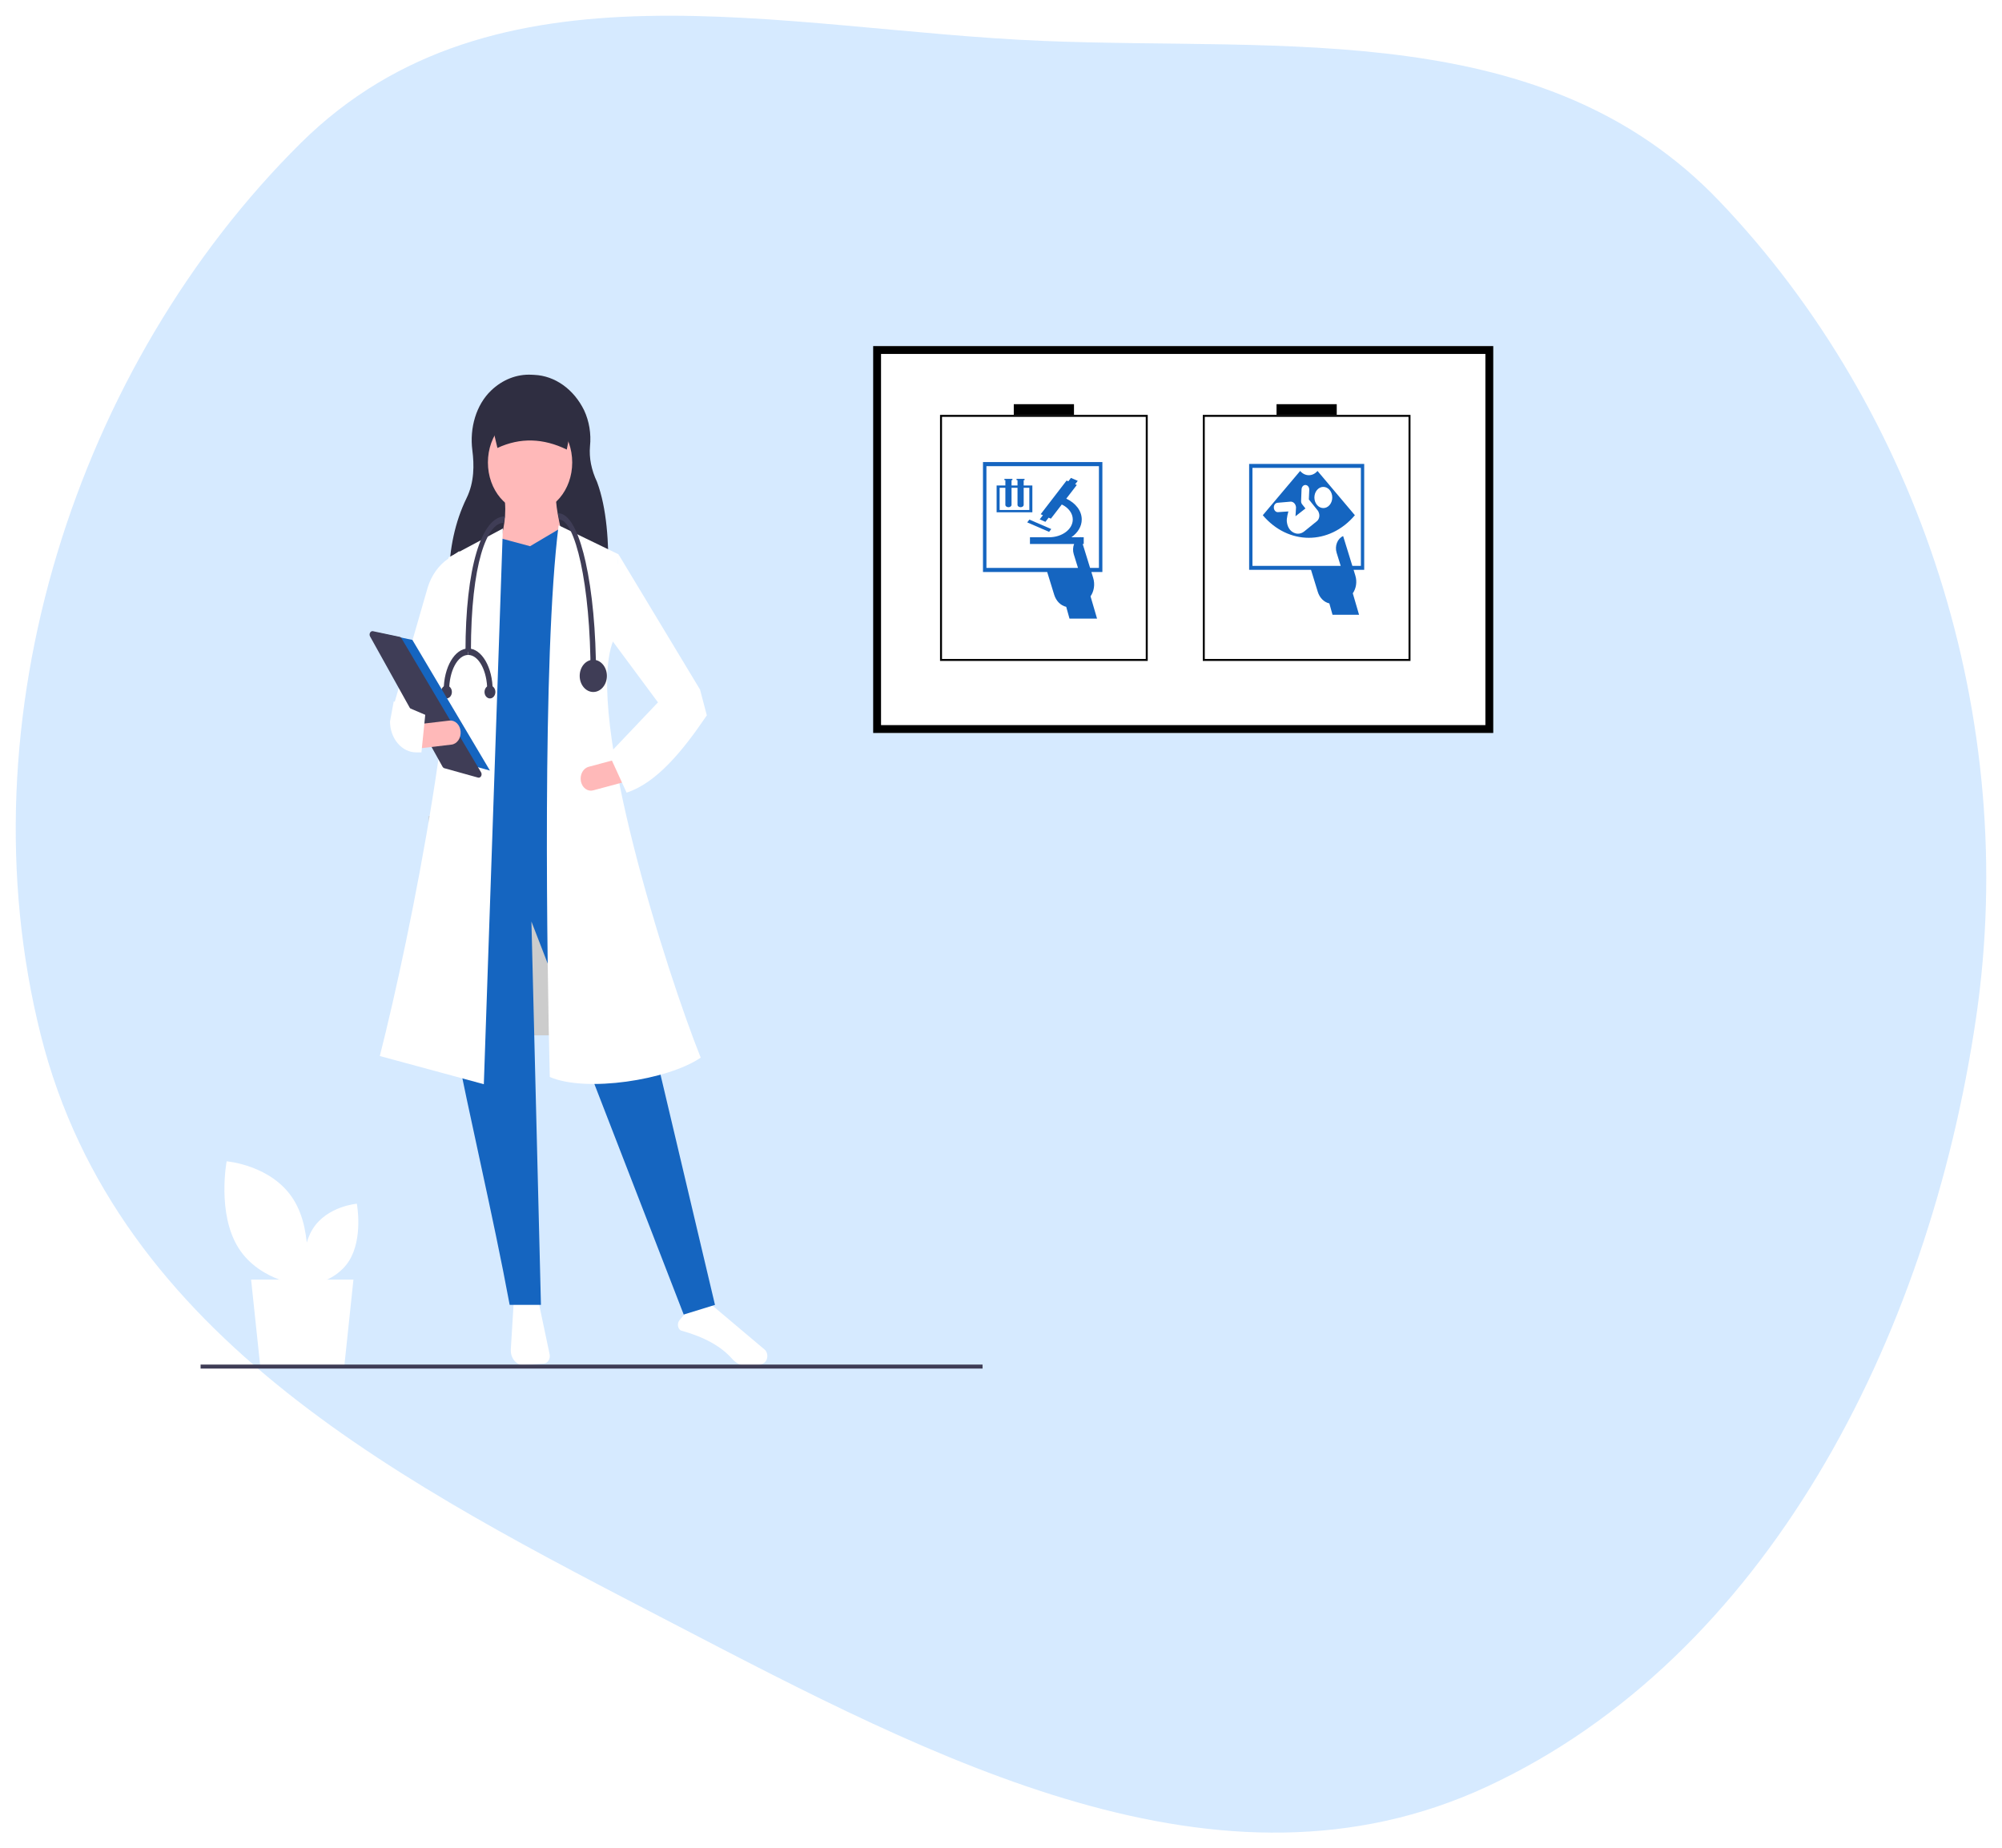 <svg width="509" height="470" viewBox="0 0 509 470" fill="none" xmlns="http://www.w3.org/2000/svg">
<g filter="url(#filter0_f_346_283)">
<path fill-rule="evenodd" clip-rule="evenodd" d="M265.271 10.407C326.916 12.922 392.722 4.636 437.127 51.135C488.126 104.538 513.548 182.756 502.418 258.735C490.36 341.044 448.633 421.52 378.066 454.298C310.141 485.847 237.554 447.35 170.919 412.709C104.003 377.922 29.875 340.863 10.356 263.138C-9.848 182.681 19.709 92.652 76.425 36.422C125.726 -12.457 198.559 7.686 265.271 10.407Z" fill="#C8E2FF" fill-opacity="0.75"/>
</g>
<path d="M151.086 207.503H108.994V263.267H151.086V207.503Z" fill="#CCCCCC"/>
<path d="M87.565 347.14H66.137L63.841 325.378H89.861L87.565 347.14Z" fill="white"/>
<path d="M130.595 331.377L129.872 343.09C129.839 343.62 129.902 344.153 130.057 344.652C130.213 345.15 130.456 345.604 130.771 345.982C131.086 346.361 131.466 346.655 131.885 346.845C132.304 347.035 132.753 347.116 133.201 347.084L138.279 346.72C138.514 346.703 138.743 346.625 138.95 346.491C139.157 346.357 139.336 346.171 139.476 345.946C139.615 345.721 139.711 345.462 139.756 345.188C139.802 344.914 139.796 344.631 139.738 344.36L136.92 331.003L130.595 331.377Z" fill="white"/>
<path d="M173.068 338.304C179.044 339.96 183.313 342.314 186.118 345.501C187.116 346.627 188.423 347.29 189.8 347.371C191.559 347.481 192.997 347.247 194.078 346.675H194.078C194.355 346.53 194.594 346.301 194.771 346.01C194.947 345.719 195.055 345.377 195.082 345.02C195.115 344.657 195.065 344.291 194.938 343.959C194.811 343.626 194.612 343.341 194.36 343.131L180.186 331.182L174.166 334.036L172.762 335.7C172.61 335.88 172.495 336.1 172.427 336.341C172.358 336.583 172.338 336.84 172.368 337.092C172.397 337.344 172.476 337.585 172.598 337.795C172.719 338.006 172.88 338.18 173.068 338.304H173.068Z" fill="white"/>
<path d="M154.677 147.066L114.164 146.622C114.266 139.631 115.639 132.766 118.64 126.622C120.611 122.588 120.568 118.197 120.093 114.497C119.36 108.788 121.065 102.947 124.852 99.313C127.747 96.531 131.4 95.099 135.124 95.287L135.91 95.326C138.473 95.452 140.967 96.339 143.165 97.905C145.363 99.471 147.193 101.666 148.489 104.289C149.805 107.088 150.336 110.312 150.004 113.492C149.748 116.485 150.362 119.508 151.799 122.561C154.279 129.263 154.816 137.839 154.677 147.066Z" fill="#2F2E41"/>
<path d="M181.782 331.806L173.831 334.263L135.112 234.325L137.532 331.806H129.581C121.085 285.943 105.745 233.014 112.642 216.303L153.78 213.436L181.782 331.806Z" fill="#1565C0"/>
<path d="M134.766 130.29C140.685 130.29 145.483 124.606 145.483 117.593C145.483 110.581 140.685 104.896 134.766 104.896C128.848 104.896 124.05 110.581 124.05 117.593C124.05 124.606 128.848 130.29 134.766 130.29Z" fill="#FFB9B9"/>
<path d="M144.1 140.94L126.47 139.711C128.198 135.012 128.888 130.488 128.198 126.195H141.335C141.305 129.491 142.69 135.193 144.1 140.94Z" fill="#FFB9B9"/>
<path d="M155.162 217.122L116.444 220.399L120.42 139.096L127.161 136.844L134.766 138.892L142.371 134.386L147.211 136.434L155.162 217.122Z" fill="#1565C0"/>
<path d="M123.012 275.693L96.566 268.525C104.43 237.629 118.597 166.947 114.024 141.759L127.852 134.386L123.012 275.693Z" fill="white"/>
<path d="M110.222 186.403L100.196 179.031L108.746 149.363C109.7 146.301 111.526 143.731 113.91 142.096L116.79 140.12L115.061 170.02L110.222 186.403Z" fill="white"/>
<path d="M178.152 268.934C169.805 274.656 148.941 277.845 139.779 273.849C139.105 245.934 137.783 166.973 142.027 133.567L157.237 140.939L155.855 163.057C148.583 181.977 169.699 247.877 178.152 268.934Z" fill="white"/>
<path d="M176.942 182.717L167.608 179.031L155.163 162.238L157.237 140.939L177.979 175.345L176.942 182.717Z" fill="white"/>
<path d="M147.69 198.659C147.843 199.453 148.255 200.143 148.836 200.578C149.418 201.012 150.121 201.156 150.791 200.977L158.715 198.851L157.57 192.859L149.646 194.985C148.976 195.165 148.393 195.653 148.026 196.342C147.659 197.031 147.538 197.865 147.69 198.659V198.659Z" fill="#FFB9B9"/>
<path d="M144.1 114.316C138.148 111.416 132.269 111.207 126.47 113.907L124.05 103.667H146.175L144.1 114.316Z" fill="#2F2E41"/>
<path d="M154.817 191.728L159.311 201.558C166.87 199.06 173.422 191.185 179.708 181.898L177.979 175.344L167.263 178.621L154.817 191.728Z" fill="white"/>
<path d="M151.533 171.454H150.15C150.15 148.282 146.123 132.133 142.199 132.133L141.854 130.495C145.373 130.495 147.616 137.216 148.879 142.854C150.591 150.498 151.533 160.654 151.533 171.454Z" fill="#3F3D56"/>
<path d="M119.729 165.719H118.346C118.346 144.497 122.4 131.314 128.371 131.314L128.025 132.953C123.895 132.953 119.729 143.084 119.729 165.719Z" fill="#3F3D56"/>
<path d="M150.842 175.959C152.751 175.959 154.299 174.125 154.299 171.863C154.299 169.601 152.751 167.767 150.842 167.767C148.933 167.767 147.385 169.601 147.385 171.863C147.385 174.125 148.933 175.959 150.842 175.959Z" fill="#3F3D56"/>
<path d="M114.197 175.549H112.814C112.814 169.677 115.606 164.9 119.037 164.9V166.538C116.368 166.538 114.197 170.581 114.197 175.549Z" fill="#3F3D56"/>
<path d="M125.26 175.549H123.877C123.877 170.581 121.706 166.538 119.037 166.538V164.9C122.468 164.9 125.26 169.677 125.26 175.549Z" fill="#3F3D56"/>
<path d="M124.568 177.597C125.332 177.597 125.951 176.864 125.951 175.959C125.951 175.054 125.332 174.321 124.568 174.321C123.805 174.321 123.186 175.054 123.186 175.959C123.186 176.864 123.805 177.597 124.568 177.597Z" fill="#3F3D56"/>
<path d="M113.506 177.597C114.27 177.597 114.889 176.864 114.889 175.959C114.889 175.054 114.27 174.321 113.506 174.321C112.742 174.321 112.123 175.054 112.123 175.959C112.123 176.864 112.742 177.597 113.506 177.597Z" fill="#3F3D56"/>
<path d="M96.221 160.893L104.848 162.719L124.568 195.94L114.092 193.019L96.221 160.893Z" fill="#1565C0"/>
<path d="M94.691 160.487C94.559 160.489 94.43 160.533 94.318 160.614C94.206 160.696 94.115 160.811 94.053 160.949C93.992 161.087 93.962 161.241 93.969 161.397C93.975 161.553 94.016 161.703 94.088 161.834L112.521 194.969C112.624 195.154 112.783 195.286 112.965 195.337L121.542 197.727C121.686 197.768 121.838 197.755 121.976 197.691C122.115 197.627 122.233 197.514 122.316 197.369C122.4 197.223 122.443 197.05 122.442 196.874C122.441 196.698 122.394 196.527 122.309 196.383L102.07 162.289C102.016 162.196 101.946 162.117 101.865 162.056C101.784 161.995 101.694 161.954 101.6 161.934L94.829 160.501C94.783 160.492 94.737 160.487 94.691 160.487V160.487Z" fill="#3F3D56"/>
<path d="M106.189 184.178L106.702 190.292L114.786 189.341C115.47 189.261 116.099 188.862 116.535 188.232C116.971 187.601 117.178 186.792 117.11 185.981C117.042 185.17 116.705 184.425 116.173 183.908C115.641 183.392 114.958 183.147 114.274 183.228L106.189 184.178Z" fill="#FFB9B9"/>
<path d="M99.159 183.47C99.171 185.555 99.878 187.549 101.125 189.019C102.373 190.489 104.06 191.316 105.82 191.318H107.149L108.117 181.763L100.104 178.345L99.159 183.47Z" fill="white"/>
<path d="M60.634 317.328C66.152 326.083 77.606 327.004 77.606 327.004C77.606 327.004 80.114 313.731 74.596 304.976C69.078 296.221 57.624 295.3 57.624 295.3C57.624 295.3 55.117 308.573 60.634 317.328Z" fill="white"/>
<path d="M88.742 320.619C85.101 326.396 77.543 327.004 77.543 327.004C77.543 327.004 75.888 318.246 79.529 312.469C83.17 306.692 90.728 306.083 90.728 306.083C90.728 306.083 92.383 314.842 88.742 320.619Z" fill="white"/>
<path d="M249.811 346.984H51V348H249.811V346.984Z" fill="#3F3D56"/>
<path d="M223 186.38H379V88H223V186.38Z" fill="white"/>
<path d="M273.056 102.774H257.75V105.495H273.056V102.774Z" fill="black"/>
<path d="M239.25 105.745H291.556V167.809H239.25V105.745Z" stroke="black" stroke-width="0.5"/>
<g clip-path="url(#clip0_346_283)">
<path d="M277.265 151.634C278.141 150.367 278.448 148.605 277.938 146.955L277.477 145.445H280.276V117.495H249.918V145.445H266.243L268.024 151.232C268.53 152.88 269.723 154 271.08 154.302L271.917 157.302L278.922 157.303L277.266 151.635L277.265 151.634ZM274.719 136.532C273.223 137.178 272.45 139.142 272.995 140.915L274.074 144.403H250.796V118.535H279.398V144.403H277.151L274.718 136.532H274.719Z" fill="#1565C0"/>
<g clip-path="url(#clip1_346_283)">
<path d="M266.729 135.242L261.167 132.833L261.718 132.118L267.279 134.527L266.729 135.242Z" fill="#1565C0"/>
<path d="M272.404 136.613C274.01 135.476 275.028 133.877 275.028 132.093C275.028 129.895 273.489 127.912 271.095 126.799L273.777 123.318L273.356 123.136L274.017 122.273L272.283 121.522L271.62 122.383L271.177 122.191L264.585 130.756L265.16 131.006L264.343 132.066L265.792 132.694L266.609 131.632L267.184 131.882L269.957 128.281C271.656 129.094 272.747 130.518 272.747 132.093C272.747 134.586 270.042 136.614 266.718 136.614C264.493 136.614 261.861 136.614 261.861 136.614V138.325H275.534V136.614C275.534 136.614 273.51 136.614 272.405 136.614L272.404 136.613Z" fill="#1565C0"/>
<path d="M260.266 123.452V122.094H260.489L260.486 121.768H258.454L258.457 122.094H258.697V123.452H257.181V122.094H257.403L257.401 121.768H255.367L255.371 122.094H255.611V123.452H253.385V130.258H262.473V123.452H260.267H260.266ZM261.703 129.682H254.153V124.029H255.61V128.377C255.61 128.706 255.969 128.973 256.402 128.973C256.835 128.972 257.181 128.705 257.181 128.377V124.029H258.697V128.377C258.697 128.706 259.055 128.973 259.488 128.973C259.921 128.972 260.267 128.705 260.266 128.377V124.029H261.703V129.682V129.682Z" fill="#1565C0"/>
</g>
</g>
<path d="M339.862 102.774H324.556V105.495H339.862V102.774Z" fill="black"/>
<path d="M306.056 105.745H358.362V167.809H306.056V105.745Z" stroke="black" stroke-width="0.5"/>
<g clip-path="url(#clip2_346_283)">
<path d="M343.942 150.865C344.785 149.644 345.081 147.946 344.59 146.356L344.146 144.901H346.843V117.965H317.587V144.901H333.32L335.036 150.478C335.524 152.066 336.673 153.145 337.981 153.436L338.788 156.327L345.538 156.329L343.942 150.866L343.942 150.865ZM341.487 136.312C340.046 136.934 339.301 138.826 339.826 140.535L340.867 143.897H318.433V118.968H345.997V143.897H343.831L341.487 136.312H341.487Z" fill="#1565C0"/>
<path d="M344.473 131.01C338.008 138.666 327.526 138.666 321.061 131.01L330.56 119.751C331.777 121.195 333.753 121.195 334.97 119.751L344.473 131.01ZM337.734 128.723C338.768 127.881 339.033 126.207 338.328 124.978C337.616 123.753 336.2 123.437 335.167 124.277C334.131 125.123 333.868 126.795 334.577 128.02C335.285 129.246 336.698 129.559 337.734 128.723L337.734 128.723ZM335.281 130.306C335.235 130.15 335.176 130.001 335.072 129.873C335.072 129.873 333.227 127.567 332.771 127C332.801 126.314 332.874 124.538 332.874 124.538C332.898 123.9 332.479 123.354 331.938 123.325C331.399 123.293 330.938 123.786 330.914 124.428L330.797 127.384C330.784 127.7 330.88 128.011 331.063 128.238L331.905 129.293L329.375 131.271L329.511 129.008C329.446 128.135 328.795 127.49 328.061 127.565C328.061 127.565 325.655 127.761 324.783 127.848C324.23 127.906 323.818 128.483 323.868 129.138C323.914 129.792 324.404 130.28 324.955 130.225C325.564 130.161 326.987 130.103 327.565 130.047C327.565 130.047 327.066 131.771 327.169 132.622C327.234 133.18 327.369 133.741 327.656 134.24C328.544 135.776 330.317 136.169 331.611 135.116C332.075 134.741 334.38 132.874 334.814 132.521C335.424 132.023 335.614 131.069 335.281 130.306L335.281 130.306Z" fill="#1565C0"/>
</g>
<path d="M223 89H378.654V185.381H223V89Z" stroke="black" stroke-width="2"/>
<defs>
<filter id="filter0_f_346_283" x="0" y="0" width="509" height="470" filterUnits="userSpaceOnUse" color-interpolation-filters="sRGB">
<feFlood flood-opacity="0" result="BackgroundImageFix"/>
<feBlend mode="normal" in="SourceGraphic" in2="BackgroundImageFix" result="shape"/>
<feGaussianBlur stdDeviation="2" result="effect1_foregroundBlur_346_283"/>
</filter>
<clipPath id="clip0_346_283">
<rect width="33.766" height="40" fill="white" transform="translate(248 117.495)"/>
</clipPath>
<clipPath id="clip1_346_283">
<rect width="23.018" height="17.263" fill="white" transform="translate(253.115 121.331)"/>
</clipPath>
<clipPath id="clip2_346_283">
<rect width="33.766" height="40" fill="white" transform="translate(315.806 116.495)"/>
</clipPath>
</defs>
</svg>
